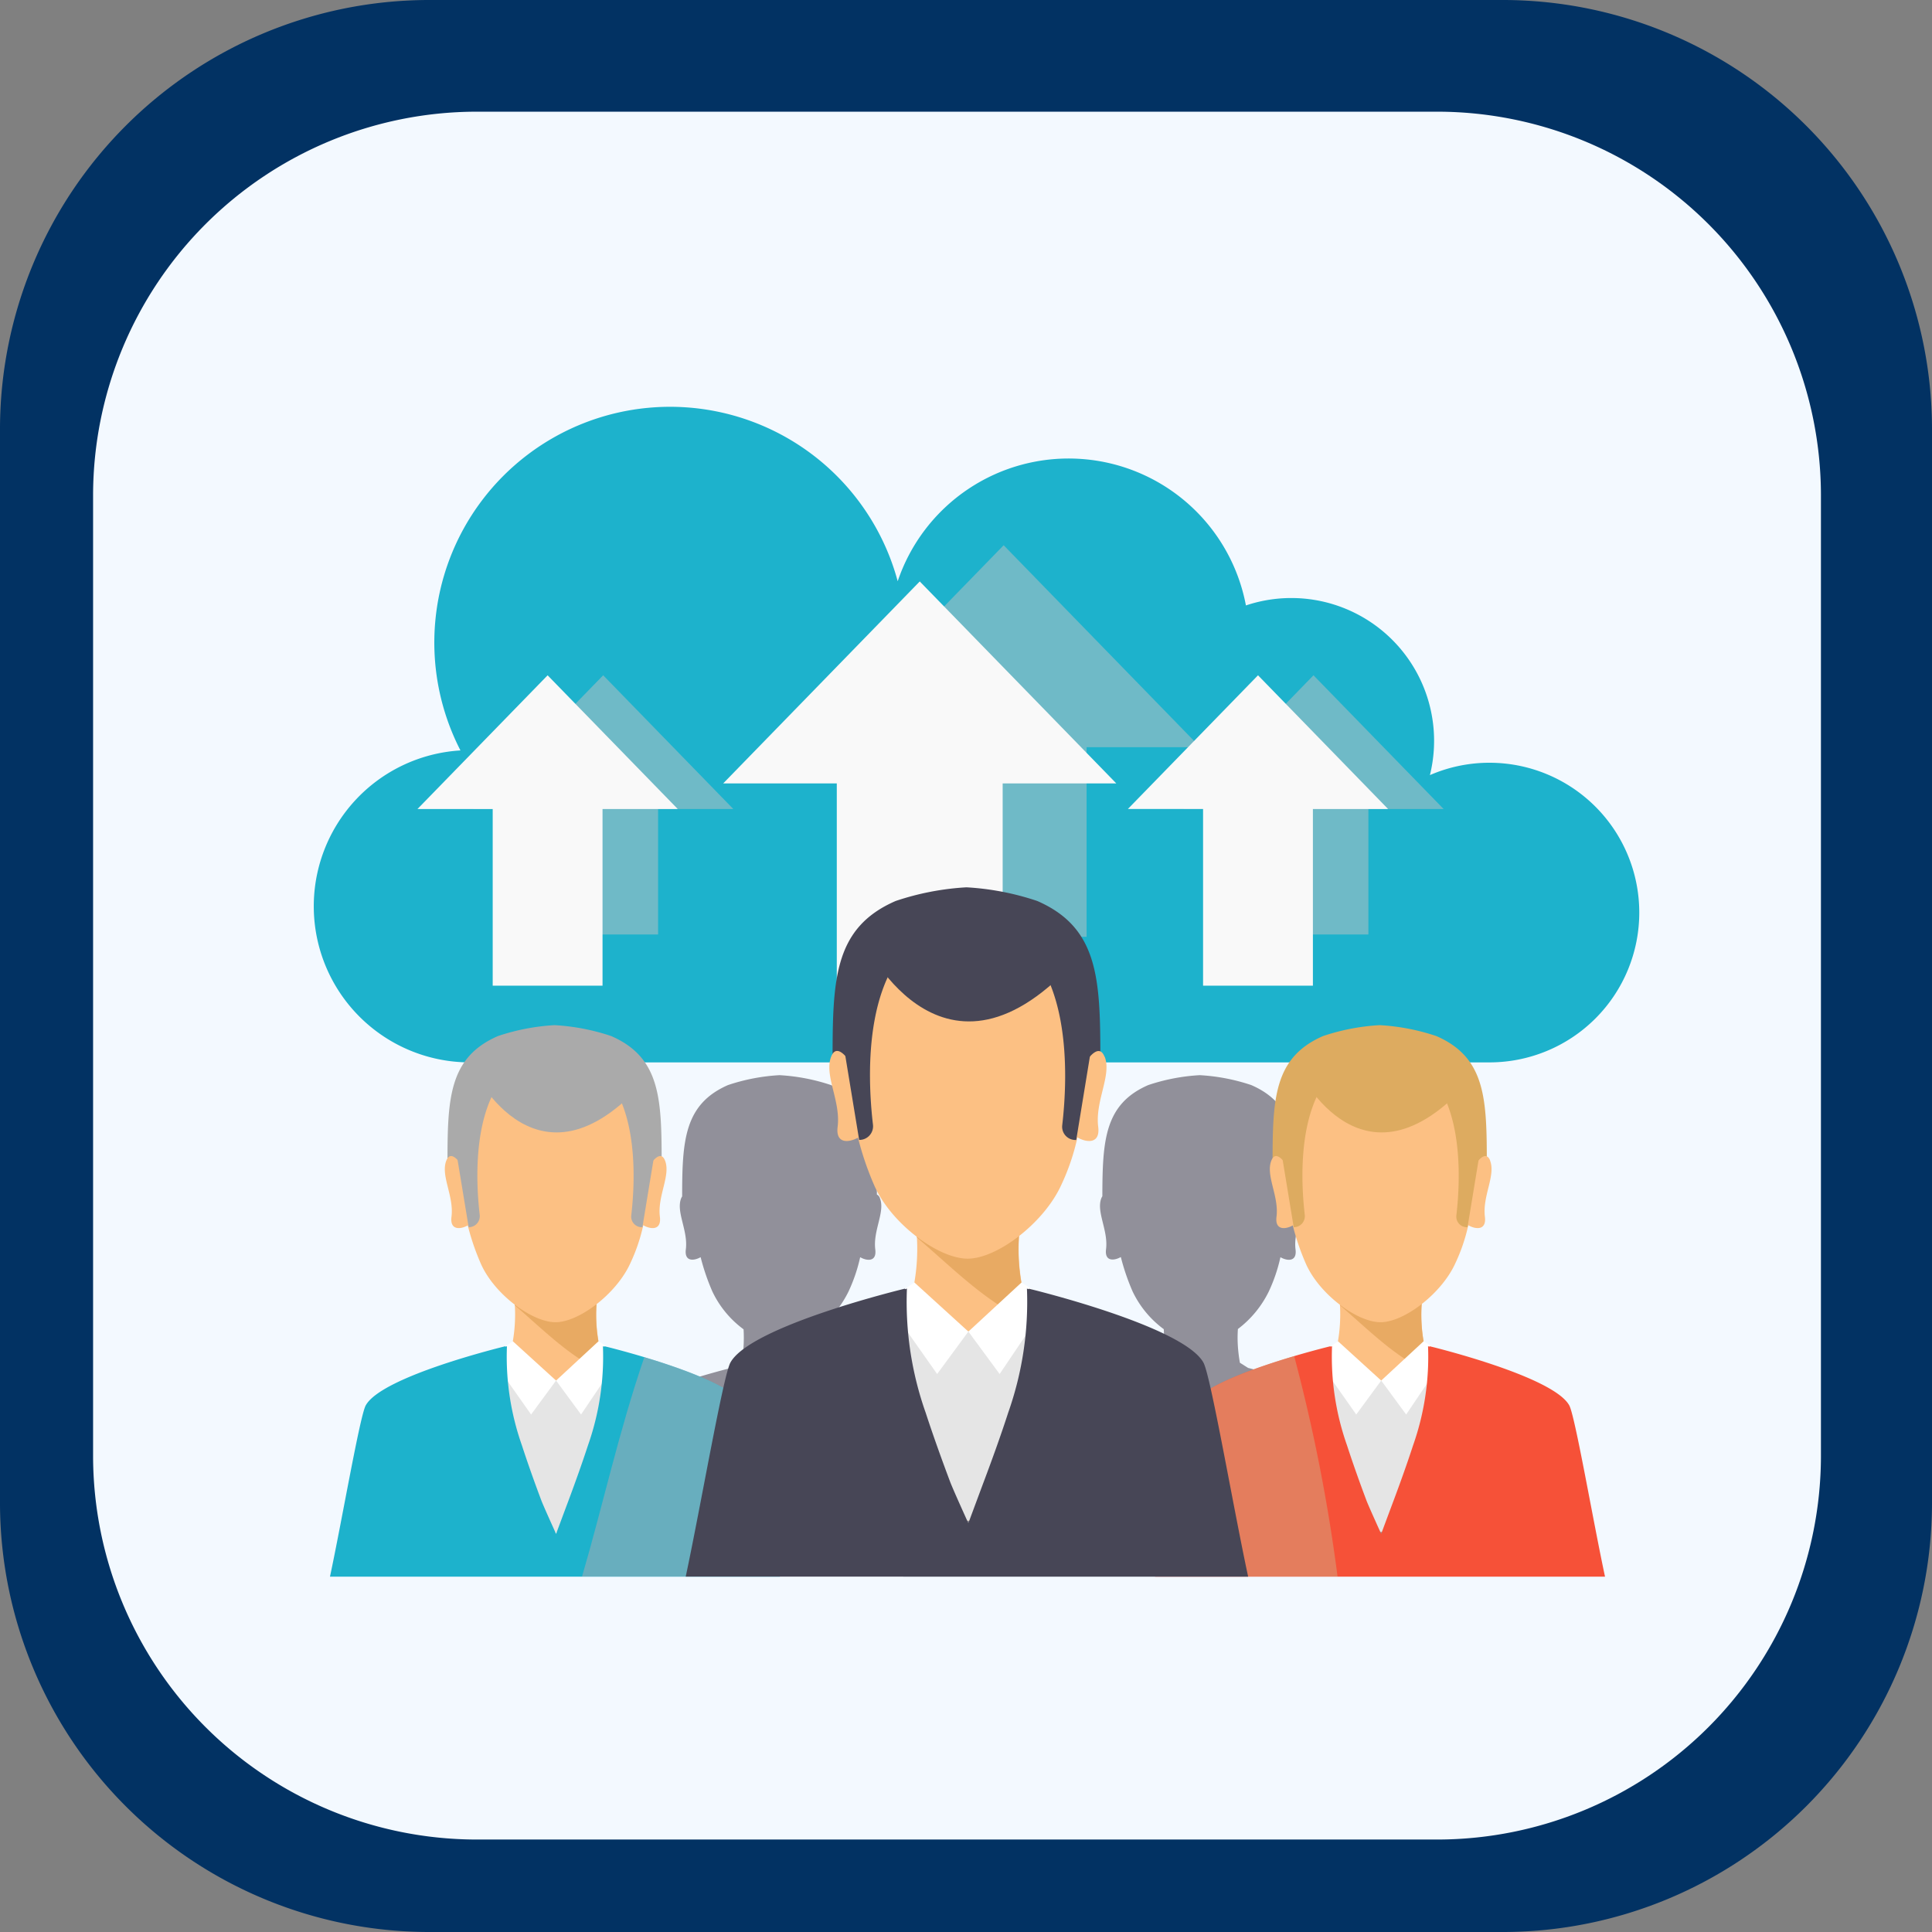 <svg xmlns="http://www.w3.org/2000/svg" xmlns:xlink="http://www.w3.org/1999/xlink" width="99" height="99" viewBox="0 0 99 99">
  <rect x="0" y="0" width="99" height="99" fill="#808080" stroke="none"/>
  <defs>
    <clipPath id="clip-path">
      <rect id="Rectángulo_401223" data-name="Rectángulo 401223" width="99" height="99" transform="translate(0)" fill="#174035"/>
    </clipPath>
    <clipPath id="clip-path-2">
      <rect id="Rectángulo_401223-2" data-name="Rectángulo 401223" width="88.539" height="88.539" fill="#f3f9ff"/>
    </clipPath>
    <clipPath id="clip-path-3">
      <rect id="Rectángulo_405757" data-name="Rectángulo 405757" width="68" height="59.932" fill="none"/>
    </clipPath>
    <clipPath id="clip-path-5">
      <rect id="Rectángulo_405751" data-name="Rectángulo 405751" width="20.145" height="20.063" fill="none"/>
    </clipPath>
    <clipPath id="clip-path-6">
      <rect id="Rectángulo_405752" data-name="Rectángulo 405752" width="13.336" height="13.282" fill="none"/>
    </clipPath>
    <clipPath id="clip-path-8">
      <rect id="Rectángulo_405754" data-name="Rectángulo 405754" width="10.141" height="11.248" fill="none"/>
    </clipPath>
    <clipPath id="clip-path-9">
      <rect id="Rectángulo_405755" data-name="Rectángulo 405755" width="9.35" height="11.3" fill="none"/>
    </clipPath>
  </defs>
  <g id="Grupo_1111559" data-name="Grupo 1111559" transform="translate(-619.921 -5755.871)">
    <g id="Grupo_1100724" data-name="Grupo 1100724" transform="translate(619.921 5755.871)">
      <g id="Grupo_1099654" data-name="Grupo 1099654" transform="translate(0 0)">
        <g id="Grupo_1099652" data-name="Grupo 1099652" clip-path="url(#clip-path)">
          <path id="Trazado_873521" data-name="Trazado 873521" d="M99,77.066A22,22,0,0,1,77.066,99H21.934A22,22,0,0,1,0,77.066V21.933A22,22,0,0,1,21.934,0H77.066A22,22,0,0,1,99,21.934Z" transform="translate(0)" fill="#023263"/>
        </g>
      </g>
      <g id="Grupo_1099659" data-name="Grupo 1099659" transform="translate(4.77 5.723)">
        <g id="Grupo_1099652-2" data-name="Grupo 1099652" transform="translate(0 0)" clip-path="url(#clip-path-2)">
          <path id="Trazado_873521-2" data-name="Trazado 873521" d="M88.539,68.922A19.674,19.674,0,0,1,68.923,88.539H19.616A19.674,19.674,0,0,1,0,68.922V19.616A19.674,19.674,0,0,1,19.616,0H68.923A19.674,19.674,0,0,1,88.539,19.616Z" fill="#f3f9ff"/>
        </g>
      </g>
    </g>
    <g id="Grupo_1100725" data-name="Grupo 1100725" transform="translate(636.343 5771.293)">
      <rect id="Rectángulo_401104" data-name="Rectángulo 401104" width="68" height="69" transform="translate(-0.422 0.438)" fill="none"/>
      <g id="Grupo_1111996" data-name="Grupo 1111996" transform="translate(-0.422 5.438)">
        <g id="Grupo_1111995" data-name="Grupo 1111995" clip-path="url(#clip-path-3)">
          <g id="Grupo_1111994" data-name="Grupo 1111994" transform="translate(0 0)">
            <g id="Grupo_1111993" data-name="Grupo 1111993" clip-path="url(#clip-path-3)">
              <path id="Trazado_886053" data-name="Trazado 886053" d="M60.323,18.225a7.648,7.648,0,0,0-3.051.633,7.316,7.316,0,0,0-9.428-8.694A9.245,9.245,0,0,0,30,8.924a12.08,12.08,0,1,0-22.405,8.67A8,8,0,0,0,8,33.579H60.323a7.677,7.677,0,0,0,0-15.354" transform="translate(0 0)" fill="#1db2cc"/>
              <g id="Grupo_1111980" data-name="Grupo 1111980" transform="translate(25.357 7.079)" opacity="0.5" style="mix-blend-mode: multiply;isolation: isolate">
                <g id="Grupo_1111979" data-name="Grupo 1111979">
                  <g id="Grupo_1111978" data-name="Grupo 1111978" clip-path="url(#clip-path-5)">
                    <path id="Trazado_886054" data-name="Trazado 886054" d="M33.143,27.69h8.5V17.977h5.822L37.394,7.627,27.321,17.977h5.822Z" transform="translate(-27.321 -7.627)" fill="#c1c1c1"/>
                  </g>
                </g>
              </g>
              <path id="Trazado_886055" data-name="Trazado 886055" d="M42.834,19.977,32.761,9.626,22.688,19.977H28.51V33.653h8.5V19.977Z" transform="translate(-1.631 -0.692)" fill="#f9f9f9"/>
              <g id="Grupo_1111983" data-name="Grupo 1111983" transform="translate(44.638 13.743)" opacity="0.5" style="mix-blend-mode: multiply;isolation: isolate">
                <g id="Grupo_1111982" data-name="Grupo 1111982">
                  <g id="Grupo_1111981" data-name="Grupo 1111981" clip-path="url(#clip-path-6)">
                    <path id="Trazado_886056" data-name="Trazado 886056" d="M51.95,28.089h5.628v-6.43h3.854l-6.668-6.852L48.1,21.659H51.95Z" transform="translate(-48.096 -14.807)" fill="#c1c1c1"/>
                  </g>
                </g>
              </g>
              <path id="Trazado_886057" data-name="Trazado 886057" d="M58.365,21.659,51.7,14.807l-6.668,6.851h3.853v9.054h5.628V21.659Z" transform="translate(-3.237 -1.064)" fill="#f9f9f9"/>
              <g id="Grupo_1111986" data-name="Grupo 1111986" transform="translate(8.24 13.743)" opacity="0.5" style="mix-blend-mode: multiply;isolation: isolate">
                <g id="Grupo_1111985" data-name="Grupo 1111985">
                  <g id="Grupo_1111984" data-name="Grupo 1111984" clip-path="url(#clip-path-6)">
                    <path id="Trazado_886058" data-name="Trazado 886058" d="M12.732,28.089H18.36v-6.43h3.854l-6.668-6.852L8.878,21.659h3.854Z" transform="translate(-8.878 -14.807)" fill="#c1c1c1"/>
                  </g>
                </g>
              </g>
              <path id="Trazado_886059" data-name="Trazado 886059" d="M19.147,21.659l-6.668-6.851L5.811,21.659H9.665v9.054h5.628V21.659Z" transform="translate(-0.418 -1.064)" fill="#f9f9f9"/>
              <path id="Trazado_886060" data-name="Trazado 886060" d="M33.824,54.606c-.685-1.246-5.482-2.5-6.357-2.718l-.421-.265a7.734,7.734,0,0,1-.113-1v-.01a6.352,6.352,0,0,1,.01-.719,5.368,5.368,0,0,0,1.579-1.915,8.364,8.364,0,0,0,.6-1.765c.324.188.858.266.774-.4-.122-.965.511-1.917.242-2.612a.321.321,0,0,0-.159-.2c-.007-2.816-.137-4.645-2.352-5.609a10.058,10.058,0,0,0-2.639-.507,10.043,10.043,0,0,0-2.638.507C20.112,38.372,20,40.233,20,43.1a.514.514,0,0,0-.053.1c-.269.7.364,1.646.242,2.612-.082.652.432.587.758.4a11.3,11.3,0,0,0,.6,1.757,5.142,5.142,0,0,0,1.6,1.94,7.163,7.163,0,0,1-.1,1.7l-.344.24v-.009s-5.752,1.385-6.506,2.756c-.272.495-1.1,5.33-1.666,7.978h20.96c-.564-2.626-1.394-7.483-1.665-7.978M25.018,60.5H25.1l-.035.1-.044-.1" transform="translate(-1.045 -2.652)" fill="#91909a"/>
              <path id="Trazado_886061" data-name="Trazado 886061" d="M57.027,54.606c-.685-1.246-5.482-2.5-6.357-2.718l-.421-.265a7.735,7.735,0,0,1-.113-1v-.01a6.352,6.352,0,0,1,.01-.719,5.368,5.368,0,0,0,1.579-1.915,8.364,8.364,0,0,0,.6-1.765c.324.188.858.266.774-.4-.122-.965.511-1.917.242-2.612a.321.321,0,0,0-.159-.2c-.007-2.816-.137-4.645-2.352-5.609a10.058,10.058,0,0,0-2.639-.507,10.043,10.043,0,0,0-2.638.507c-2.24.974-2.347,2.834-2.353,5.7a.514.514,0,0,0-.053.1c-.269.7.364,1.646.242,2.612-.082.652.432.587.758.4a11.3,11.3,0,0,0,.6,1.757,5.142,5.142,0,0,0,1.6,1.94,7.163,7.163,0,0,1-.1,1.7l-.344.24v-.009s-5.752,1.385-6.506,2.756c-.272.495-1.1,5.33-1.666,7.978h20.96c-.564-2.626-1.394-7.483-1.665-7.978M48.221,60.5H48.3l-.035.1-.044-.1" transform="translate(-2.713 -2.652)" fill="#91909a"/>
              <path id="Trazado_886062" data-name="Trazado 886062" d="M15.854,34.682a11.042,11.042,0,0,0-2.9-.558,11.057,11.057,0,0,0-2.9.558c-2.557,1.112-2.588,3.272-2.588,6.634H18.441c0-3.363-.031-5.522-2.588-6.634" transform="translate(-0.536 -2.453)" fill="#aaa"/>
              <path id="Trazado_886063" data-name="Trazado 886063" d="M15.214,49.136H10.958A8.133,8.133,0,0,1,8.512,55.89l4.37,5.279h.408l4.37-5.279a8.136,8.136,0,0,1-2.446-6.754" transform="translate(-0.612 -3.532)" fill="#fcc083"/>
              <path id="Trazado_886064" data-name="Trazado 886064" d="M11.148,49.136H15.4a7.85,7.85,0,0,0,.546,3.929c-1.777-.693-3.195-2.156-4.758-3.5-.017-.272-.044-.429-.044-.429" transform="translate(-0.801 -3.532)" fill="#e8aa63"/>
              <path id="Trazado_886065" data-name="Trazado 886065" d="M10.728,52.357a8.276,8.276,0,0,1-2.216,3.764l4.37,5.279h.408l4.37-5.279a8.276,8.276,0,0,1-2.216-3.764l-2.336,1.29Z" transform="translate(-0.612 -3.764)" fill="#e5e5e5"/>
              <path id="Trazado_886066" data-name="Trazado 886066" d="M18.606,41.229c-.164-.423-.451-.205-.675.074a6.9,6.9,0,0,0-1.672-4.957H9.741a6.863,6.863,0,0,0-1.692,4.933c-.22-.266-.495-.461-.654-.05-.3.764.4,1.812.266,2.873-.09.717.476.645.834.445a12.418,12.418,0,0,0,.658,1.932c.681,1.585,2.637,3.028,3.838,3.028s3.127-1.454,3.837-3.028a9.133,9.133,0,0,0,.66-1.942c.357.208.943.293.852-.435-.134-1.062.562-2.11.266-2.873" transform="translate(-0.526 -2.613)" fill="#fcc083"/>
              <path id="Trazado_886067" data-name="Trazado 886067" d="M13.463,53.591l1.279,1.74,2.045-3.03-1.149-.725Z" transform="translate(-0.968 -3.708)" fill="#fff"/>
              <path id="Trazado_886068" data-name="Trazado 886068" d="M13.2,53.591l-1.279,1.74L9.841,52.376l1.144-.8Z" transform="translate(-0.707 -3.708)" fill="#fff"/>
              <path id="Trazado_886069" data-name="Trazado 886069" d="M24.035,63.66c-.62-2.888-1.533-8.232-1.832-8.776-.829-1.508-7.158-3.032-7.158-3.032l0,.024-.08-.024a13.646,13.646,0,0,1-.766,5.08c-.323.989-.687,1.994-1,2.834-.124.33-.634,1.7-.634,1.7s-.626-1.375-.751-1.7c-.316-.839-.678-1.844-1-2.834a13.637,13.637,0,0,1-.767-5.08l-.079.024v-.024S3.64,53.376,2.811,54.884c-.3.545-1.212,5.863-1.832,8.776Z" transform="translate(-0.07 -3.728)" fill="#1db2cc"/>
              <path id="Trazado_886070" data-name="Trazado 886070" d="M8.921,36.486s3.355,7.009,9.035.188c0,0-4.67-4.451-9.035-.188" transform="translate(-0.641 -2.49)" fill="#aaa"/>
              <path id="Trazado_886071" data-name="Trazado 886071" d="M9.147,43.945c-.236-2.029-.435-6.774,2.6-8.1l-.93-.45s-2.717.549-2.966,4.745l.729,4.429h.006a.562.562,0,0,0,.56-.626" transform="translate(-0.565 -2.545)" fill="#aaa"/>
              <path id="Trazado_886072" data-name="Trazado 886072" d="M17.953,44.574h.03l.724-4.4c-.25-4.2-2.966-4.744-2.966-4.744l-.929.449c3.034,1.323,2.837,6.061,2.6,8.093a.542.542,0,0,0,.54.6" transform="translate(-1.065 -2.547)" fill="#aaa"/>
              <g id="Grupo_1111989" data-name="Grupo 1111989" transform="translate(13.824 48.684)" opacity="0.5" style="mix-blend-mode: multiply;isolation: isolate">
                <g id="Grupo_1111988" data-name="Grupo 1111988">
                  <g id="Grupo_1111987" data-name="Grupo 1111987" clip-path="url(#clip-path-8)">
                    <path id="Trazado_886073" data-name="Trazado 886073" d="M18.088,52.455c-1.323,3.869-2.1,7.507-3.193,11.248H25.036c-.621-2.888-1.533-8.231-1.832-8.775-.52-.946-3.193-1.9-5.117-2.472" transform="translate(-14.895 -52.455)" fill="#b3aab0"/>
                  </g>
                </g>
              </g>
              <path id="Trazado_886074" data-name="Trazado 886074" d="M61.41,34.682a11.042,11.042,0,0,0-2.9-.558,11.057,11.057,0,0,0-2.9.558c-2.556,1.112-2.588,3.272-2.588,6.634H64c0-3.363-.031-5.522-2.588-6.634" transform="translate(-3.812 -2.453)" fill="#ddab60"/>
              <path id="Trazado_886075" data-name="Trazado 886075" d="M60.77,49.136H56.514a8.133,8.133,0,0,1-2.446,6.754l4.37,5.279h.409l4.369-5.279a8.136,8.136,0,0,1-2.446-6.754" transform="translate(-3.887 -3.532)" fill="#fcc083"/>
              <path id="Trazado_886076" data-name="Trazado 886076" d="M56.7,49.136H60.96a7.85,7.85,0,0,0,.546,3.929c-1.777-.693-3.195-2.156-4.758-3.5-.017-.272-.044-.429-.044-.429" transform="translate(-4.077 -3.532)" fill="#e8aa63"/>
              <path id="Trazado_886077" data-name="Trazado 886077" d="M56.284,52.357a8.276,8.276,0,0,1-2.216,3.764l4.37,5.279h.408l4.37-5.279A8.276,8.276,0,0,1,61,52.357l-2.336,1.29Z" transform="translate(-3.887 -3.764)" fill="#e5e5e5"/>
              <path id="Trazado_886078" data-name="Trazado 886078" d="M64.162,41.229c-.164-.423-.451-.205-.675.074a6.9,6.9,0,0,0-1.672-4.957H55.3A6.863,6.863,0,0,0,53.6,41.279c-.221-.266-.495-.461-.654-.05-.3.764.4,1.812.266,2.873-.09.717.476.645.834.445a12.32,12.32,0,0,0,.658,1.932c.681,1.585,2.637,3.028,3.837,3.028s3.128-1.454,3.838-3.028a9.133,9.133,0,0,0,.66-1.942c.357.208.943.293.852-.435-.134-1.062.562-2.11.266-2.873" transform="translate(-3.801 -2.613)" fill="#fcc083"/>
              <path id="Trazado_886079" data-name="Trazado 886079" d="M59.019,53.591l1.279,1.74,2.045-3.03-1.149-.725Z" transform="translate(-4.243 -3.708)" fill="#fff"/>
              <path id="Trazado_886080" data-name="Trazado 886080" d="M58.758,53.591l-1.278,1.74L55.4,52.376l1.144-.8Z" transform="translate(-3.983 -3.708)" fill="#fff"/>
              <path id="Trazado_886081" data-name="Trazado 886081" d="M69.591,63.66c-.62-2.888-1.533-8.232-1.832-8.776-.829-1.508-7.158-3.032-7.158-3.032v.024l-.079-.024a13.637,13.637,0,0,1-.767,5.08c-.322.989-.686,1.994-1,2.834-.124.33-.634,1.7-.634,1.7s-.626-1.375-.751-1.7c-.316-.839-.678-1.844-1-2.834a13.637,13.637,0,0,1-.767-5.08l-.079.024v-.024s-6.329,1.524-7.158,3.032c-.3.545-1.212,5.863-1.832,8.776Z" transform="translate(-3.346 -3.728)" fill="#f65138"/>
              <path id="Trazado_886082" data-name="Trazado 886082" d="M54.477,36.486s3.355,7.009,9.035.188c0,0-4.67-4.451-9.035-.188" transform="translate(-3.917 -2.49)" fill="#ddab60"/>
              <path id="Trazado_886083" data-name="Trazado 886083" d="M54.7,43.945c-.236-2.029-.436-6.774,2.6-8.1l-.93-.45s-2.717.549-2.966,4.745l.729,4.429h.006a.562.562,0,0,0,.56-.626" transform="translate(-3.84 -2.545)" fill="#ddab60"/>
              <path id="Trazado_886084" data-name="Trazado 886084" d="M63.509,44.574h.03l.724-4.4c-.25-4.2-2.966-4.744-2.966-4.744l-.93.449c3.035,1.323,2.838,6.061,2.6,8.093a.542.542,0,0,0,.54.6" transform="translate(-4.34 -2.547)" fill="#ddab60"/>
              <g id="Grupo_1111992" data-name="Grupo 1111992" transform="translate(43.19 48.632)" opacity="0.5" style="mix-blend-mode: multiply;isolation: isolate">
                <g id="Grupo_1111991" data-name="Grupo 1111991">
                  <g id="Grupo_1111990" data-name="Grupo 1111990" clip-path="url(#clip-path-9)">
                    <path id="Trazado_886085" data-name="Trazado 886085" d="M53.662,52.4c-1.936.572-4.759,1.55-5.295,2.524-.3.545-1.212,5.863-1.832,8.776h9.35a87.723,87.723,0,0,0-2.223-11.3" transform="translate(-46.535 -52.399)" fill="#d1aa81"/>
                  </g>
                </g>
              </g>
              <path id="Trazado_886086" data-name="Trazado 886086" d="M39.216,27.214a13.8,13.8,0,0,0-3.627-.7,13.8,13.8,0,0,0-3.627.7c-3.2,1.389-3.234,4.088-3.234,8.292H42.45c0-4.2-.039-6.9-3.234-8.292" transform="translate(-2.065 -1.906)" fill="#474656"/>
              <path id="Trazado_886087" data-name="Trazado 886087" d="M38.415,45.278H33.1a10.168,10.168,0,0,1-3.057,8.441l5.461,6.6h.511l5.461-6.6a10.168,10.168,0,0,1-3.057-8.441" transform="translate(-2.16 -3.255)" fill="#fcc083"/>
              <path id="Trazado_886088" data-name="Trazado 886088" d="M33.334,45.278h5.319a9.819,9.819,0,0,0,.683,4.911c-2.222-.867-3.993-2.7-5.947-4.375-.021-.34-.055-.536-.055-.536" transform="translate(-2.397 -3.255)" fill="#e8aa63"/>
              <path id="Trazado_886089" data-name="Trazado 886089" d="M32.808,49.3a10.353,10.353,0,0,1-2.77,4.705l5.461,6.6h.511l5.461-6.6A10.353,10.353,0,0,1,38.7,49.3l-2.919,1.613Z" transform="translate(-2.16 -3.544)" fill="#e5e5e5"/>
              <path id="Trazado_886090" data-name="Trazado 886090" d="M42.654,35.4c-.205-.529-.563-.256-.843.093a8.622,8.622,0,0,0-2.09-6.2H31.574a8.578,8.578,0,0,0-2.114,6.165c-.276-.334-.619-.577-.818-.063-.37.955.5,2.264.333,3.591-.113.9.595.807,1.043.556a15.506,15.506,0,0,0,.821,2.416c.852,1.981,3.3,3.785,4.8,3.785s3.908-1.818,4.8-3.785a11.489,11.489,0,0,0,.824-2.427c.446.259,1.179.366,1.065-.545-.167-1.327.7-2.636.333-3.591" transform="translate(-2.053 -2.106)" fill="#fcc083"/>
              <path id="Trazado_886091" data-name="Trazado 886091" d="M36.227,50.847l1.6,2.175,2.555-3.789-1.435-.9Z" transform="translate(-2.604 -3.474)" fill="#fff"/>
              <path id="Trazado_886092" data-name="Trazado 886092" d="M35.9,50.847l-1.6,2.175-2.6-3.694,1.431-1Z" transform="translate(-2.279 -3.474)" fill="#fff"/>
              <path id="Trazado_886093" data-name="Trazado 886093" d="M49.441,63.432c-.775-3.61-1.916-10.288-2.29-10.968-1.036-1.886-8.945-3.789-8.945-3.789V48.7l-.1-.029a17.046,17.046,0,0,1-.958,6.348c-.4,1.236-.858,2.492-1.252,3.541-.155.413-.793,2.131-.793,2.131s-.782-1.718-.937-2.131c-.394-1.049-.848-2.3-1.253-3.541a17.032,17.032,0,0,1-.957-6.348l-.1.029v-.029s-7.909,1.9-8.945,3.789c-.374.68-1.515,7.327-2.29,10.968Z" transform="translate(-1.483 -3.499)" fill="#474656"/>
              <path id="Trazado_886094" data-name="Trazado 886094" d="M30.55,29.468s4.193,8.76,11.292.235c0,0-5.837-5.562-11.292-.235" transform="translate(-2.196 -1.952)" fill="#474656"/>
              <path id="Trazado_886095" data-name="Trazado 886095" d="M30.833,38.79c-.3-2.536-.545-8.466,3.251-10.121l-1.162-.562s-3.4.686-3.708,5.931l.911,5.535h.008a.7.7,0,0,0,.7-.783" transform="translate(-2.1 -2.021)" fill="#474656"/>
              <path id="Trazado_886096" data-name="Trazado 886096" d="M41.838,39.577h.037l.9-5.5c-.312-5.244-3.707-5.931-3.707-5.931l-1.162.562c3.792,1.653,3.546,7.576,3.251,10.115a.677.677,0,0,0,.676.755" transform="translate(-2.726 -2.023)" fill="#474656"/>
            </g>
          </g>
        </g>
      </g>
    </g>
  </g>
</svg>
